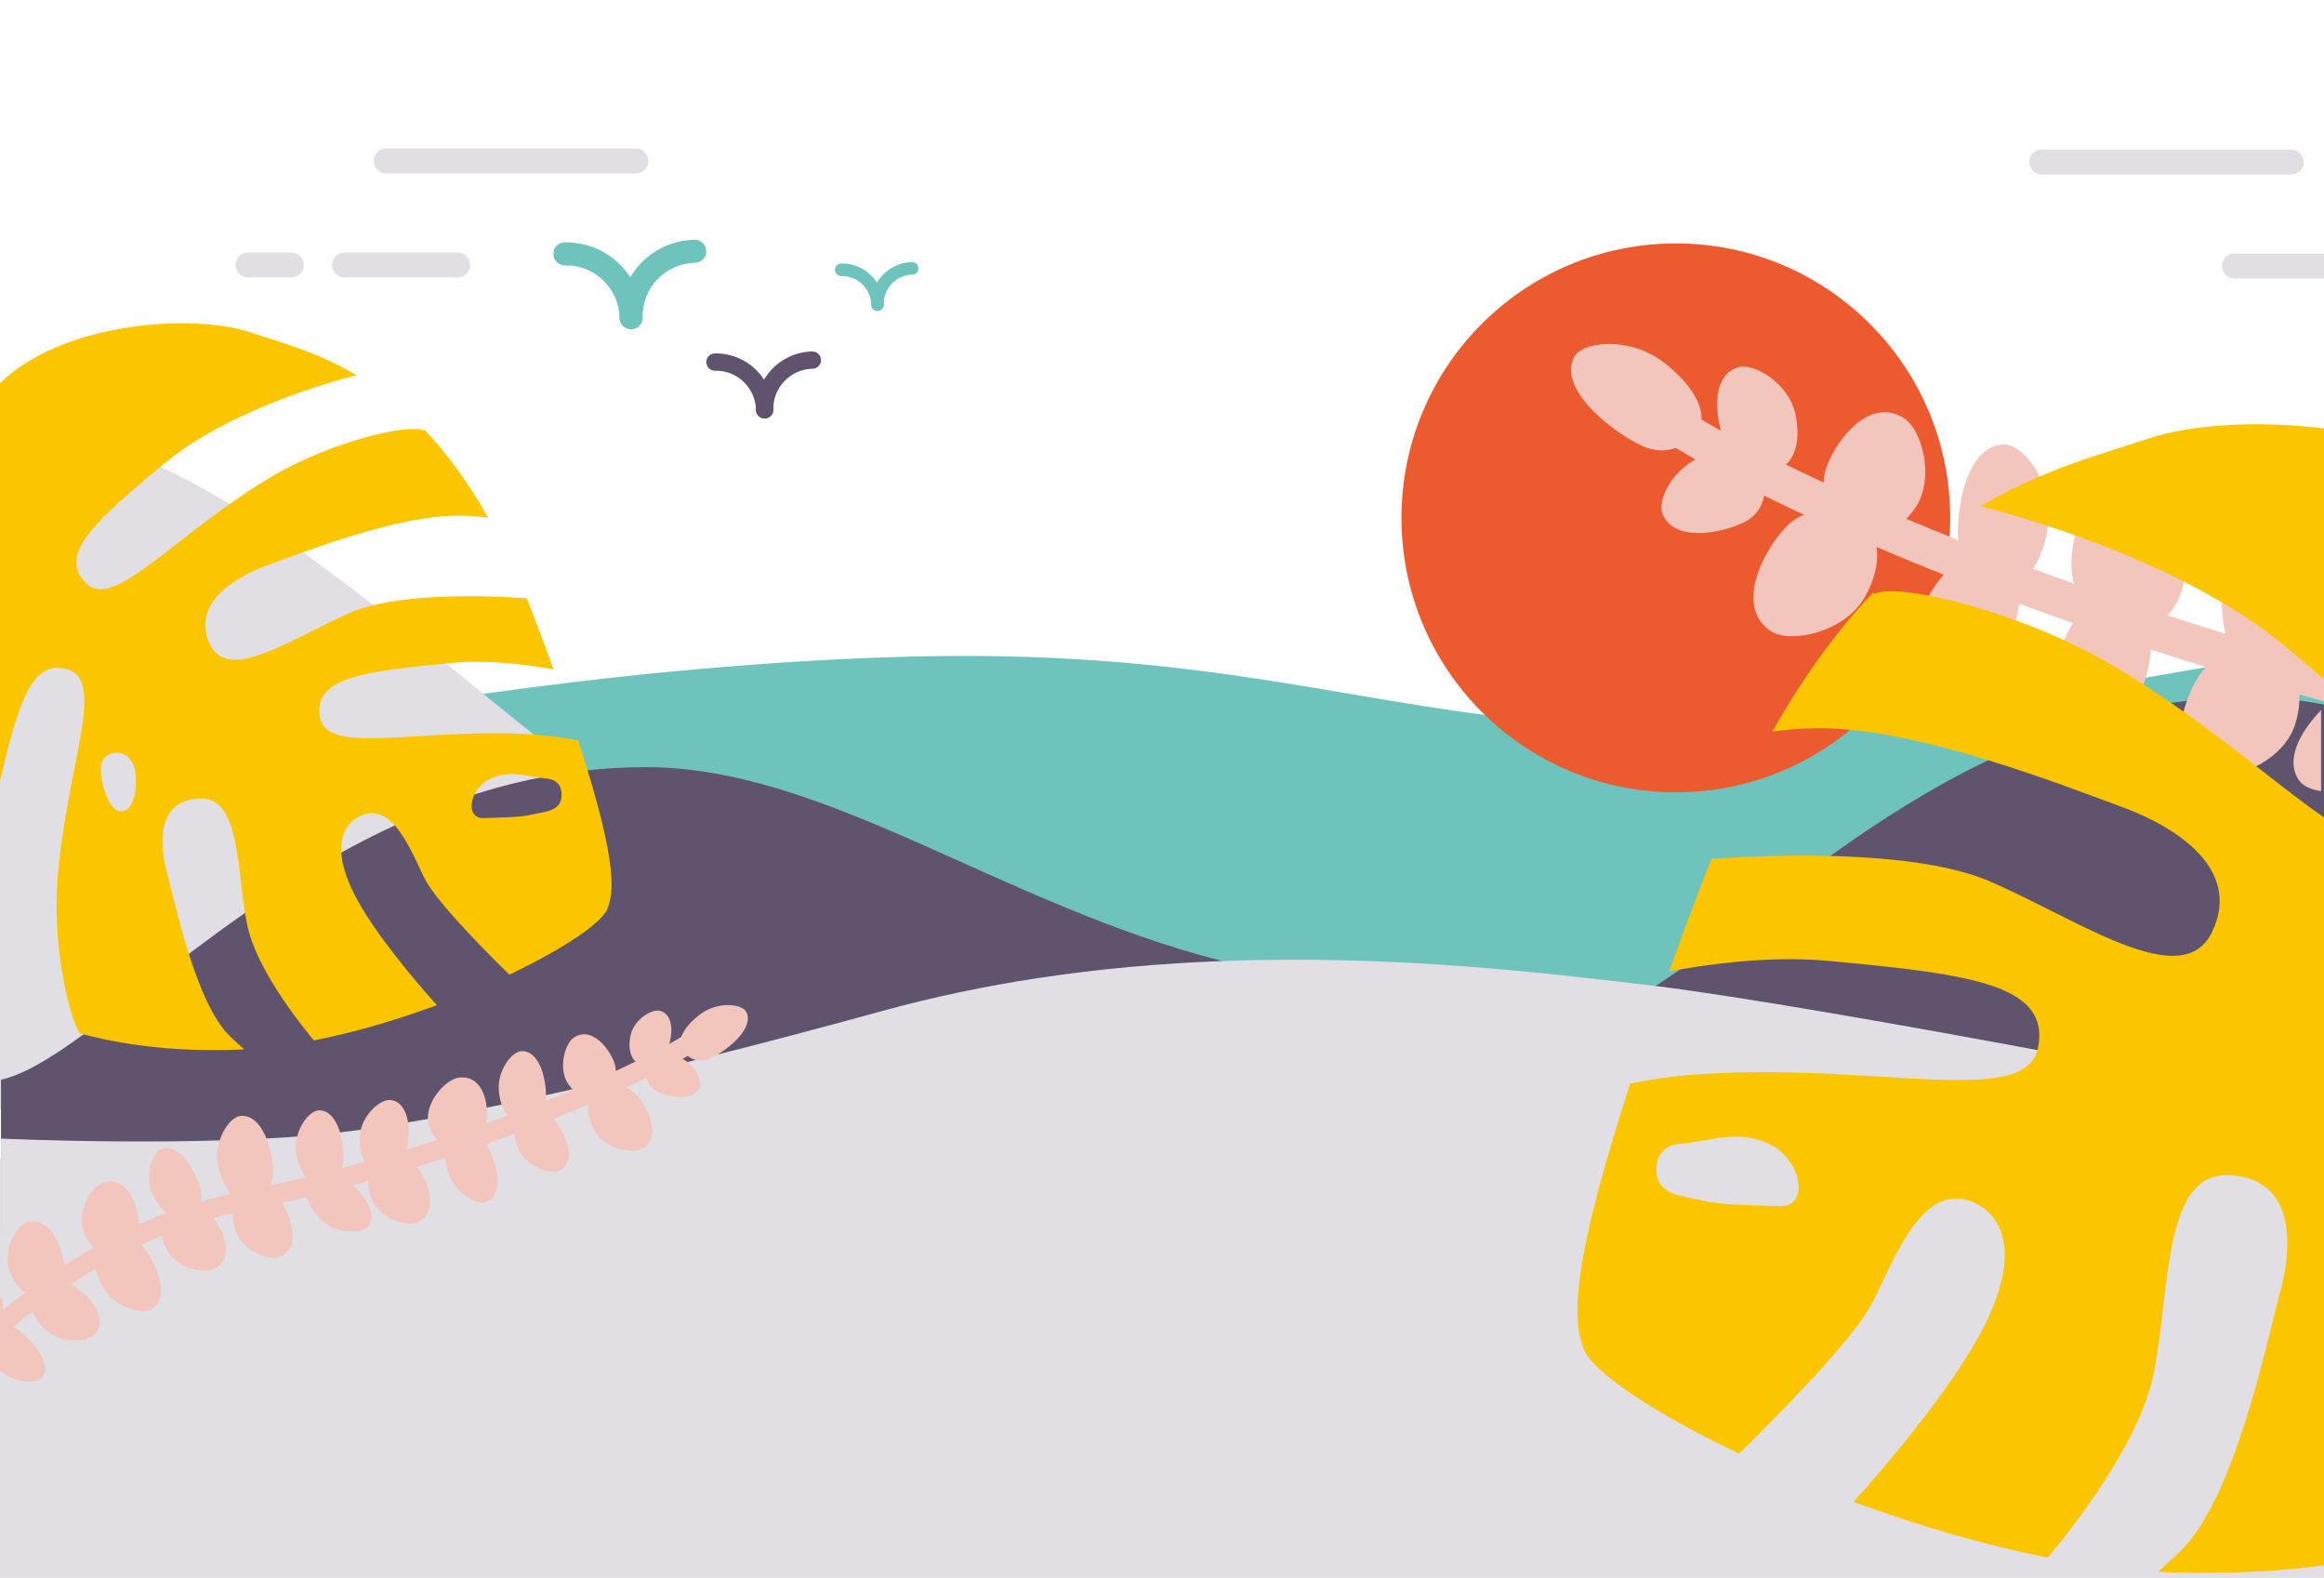 <?xml version="1.0" encoding="utf-8"?>
<!-- Generator: Adobe Illustrator 24.0.1, SVG Export Plug-In . SVG Version: 6.00 Build 0)  -->
<svg version="1.1" id="Ebene_1" xmlns="http://www.w3.org/2000/svg" xmlns:xlink="http://www.w3.org/1999/xlink" x="0px" y="0px"
	 viewBox="0 0 2400 1629" style="enable-background:new 0 0 2400 1629;" xml:space="preserve">
<style type="text/css">
	.st0{fill:#E1DFE3;}
	.st1{fill:#6FC3BD;}
	.st2{fill:#EB5B2F;}
	.st3{fill:#5F536D;}
	.st4{fill:#FBC500;}
	.st5{fill:#F3C6BD;}
</style>
<rect y="1196" class="st0" width="2400" height="433"/>
<path class="st1" d="M2400,665.56v379.57h-0.01l-289.14,40.24l-6.33,0.89l-0.39,0.05l-0.72,0.1l-170.14,23.68l-4.57,0.64l-0.54,0.07
	l-0.79,0.11l-179.72,25.01l-68.24-4.35l-0.24-0.02l-0.32-0.02l-21.84-1.39l-312.05-19.91l-550.88-35.16c-0.01,0-0.01,0-0.01,0
	l-661.51-42.21l-65.23-4.16l100.7-253.74c0,0,136.32-31.48,331.91-58.8c123.03-17.18,269.51-32.72,420.26-37.75
	c284.12-9.47,434,36.62,613.18,59.65c67.04,8.62,138.19,14.01,222.01,12.05c25.64-0.6,52.06-1.81,78.95-3.52
	c0.2-0.01,0.41-0.03,0.61-0.04c0.13-0.01,0.27-0.02,0.4-0.03c30.07-1.92,60.75-4.47,91.57-7.52
	c64.49-6.34,129.65-14.78,191.56-23.98c29.84-4.44,58.92-9.05,86.8-13.67c0.83-0.14,1.66-0.28,2.49-0.42
	c0.43-0.07,0.85-0.14,1.28-0.21c2.33-0.39,4.65-0.78,6.96-1.17c21.59-3.63,42.41-7.26,62.25-10.81c0.02-0.01,0.04-0.01,0.06-0.01
	c11.69-2.11,23.04-4.18,34.01-6.21c9.91-1.84,19.5-3.65,28.75-5.41c7.15-1.36,14.09-2.7,20.81-4.01c1.34-0.25,2.66-0.51,3.98-0.77
	c0.91-0.18,1.81-0.35,2.71-0.53c0.33-0.06,0.66-0.13,0.99-0.19c5.94-1.17,11.7-2.3,17.25-3.41c4.53-0.9,8.92-1.78,13.17-2.64H2400z"
	/>
<path class="st0" d="M1431,1145.02H0V435.71c125.44,8.16,247.06,83.11,362.75,171.34c138.36,105.53,268.26,230.07,386.11,282.11
	c4.23,1.87,8.45,3.65,12.65,5.33c129.96,51.9,446.63,164.71,593.11,219.73c39.94,15,67.24,25.69,74.63,29.7
	C1430.1,1144.37,1430.69,1144.75,1431,1145.02z"/>
<circle class="st2" cx="1730.64" cy="534.65" r="283.35"/>
<path class="st3" d="M2400,1147.73v121.48H1.01v-154.52c33.65-7.43,77.5-40.02,131.55-81.83
	c112.08-86.69,268.03-213.03,467.95-236.89c21.65-2.59,43.82-3.97,66.5-3.97c185.4,0,365.57,141.46,595.12,200.17h0.01
	c71.31,18.24,147.39,28.49,229.87,24.04c59.5-3.21,122.04,5.6,184.19,19.9c85.86,19.74,170.99,49.93,246.44,73.34h0.01
	c1.22,0.37,2.44,0.76,3.65,1.13c0.15,0.05,0.29,0.09,0.44,0.14c0.21,0.06,0.42,0.13,0.63,0.19c48.9,15.06,93.61,27.08,131.64,31.3
	c129.83,14.4,325.21,6.22,340.98,5.52H2400z"/>
<path class="st3" d="M2400,727.36V1197h-742.99c0,0,0-31.99,0-66.86v-87.66c6.06-1.34,12.46-3.5,19.19-6.37
	c10.38-4.45,21.55-10.62,33.52-18.18c8.11-5.12,16.59-10.89,25.45-17.18c0.13-0.1,0.27-0.19,0.4-0.29c0.62-0.44,1.26-0.89,1.89-1.34
	c42.59-30.51,93.5-72.91,152.72-115.44c0.25-0.19,0.51-0.37,0.76-0.55c0.46-0.34,0.91-0.66,1.37-0.99
	c48.16-34.5,101.79-68.99,160.89-97.26c0.48-0.24,0.97-0.47,1.46-0.7c0.43-0.21,0.87-0.41,1.3-0.62
	c24.17-11.45,49.26-21.85,75.25-30.77c20.93-7.19,42.45-13.42,64.56-18.47c15.16-3.46,30.59-6.36,46.31-8.63
	c0.83-0.13,1.66-0.25,2.49-0.37c0.4-0.07,0.81-0.12,1.22-0.18c4.17-0.58,8.36-1.11,12.57-1.6c21.06-2.44,42.61-3.75,64.65-3.75
	c17.22,0,34.4,1.22,51.58,3.49c8.47,1.1,16.93,2.47,25.4,4.08H2400z"/>
<path class="st0" d="M2400,1142.26V1297H1.01v-121.52c0,0,206.63,9.53,342-5.48c43.01-4.77,95.21-13.56,152.4-24.98
	c92.39-18.44,197.83-43.72,298.66-69.95c0,0,0,0,0.01,0c11.33-2.95,22.61-5.91,33.8-8.87c28.03-7.42,55.54-14.87,82.13-22.2
	c53.95-14.88,107.93-26,161.2-34.12c65.16-9.94,129.26-15.39,190.92-17.71h0.01c177.66-6.69,335.16,12.51,439.87,24.83
	c2.49,0.29,5.06,0.6,7.71,0.93c85.43,10.59,246.51,38.68,394.4,66.19c0.24,0.04,0.48,0.09,0.72,0.13c0.1,0.02,0.19,0.04,0.29,0.05
	c1.91,0.36,3.82,0.72,5.72,1.07c124.6,23.21,238.83,45.81,289.14,56.89H2400z"/>
<path class="st4" d="M597.05,764.42c-14.33-2.83-29.07-4.93-43.39-5.94c-117.52-8.29-215.59,23-223.14-17.88
	c-7.58-40.86,44.33-47.63,136.18-56.2c34.06-3.17,71.07,0.51,104.98,6.73c-6.04-16.68-12.65-34.56-19.92-53.69
	c-2.56-6.74-5.15-13.34-7.77-19.74c-25.17-1.86-129.93-7.97-182.25,14.84c-59.7,26.01-125.88,73.41-145.05,32.48
	c-19.19-40.95,23.6-68.31,59.88-81.54c36.33-13.26,134.31-52.11,199.14-51.14c10.78,0.16,20.27,0.99,28.54,2.25
	c-21.36-37.81-43.57-67.4-65.82-90.84c-0.08,0.65-0.92,0.75-2.62,0.18c-17.63-5.91-95.09,12.88-152.91,46.77
	C181.3,550.28,118.08,631.52,88.75,602.1c-29.35-29.44,9.65-64.37,80.56-123.35c64.86-53.93,167.93-83.49,198.78-91.47
	c-41.67-24.63-80.23-34.32-109.78-44.21C199.89,323.49,64.78,332.05,0,395.69v410.77c19.08-81.99,33.2-127.28,70.81-114.99
	c39.53,12.92-4.47,105.95-11.83,223.54c-3.74,60.13,10.54,128.97,23.06,151.71c43.65,11.96,97.46,19.33,163.35,16.97
	c2.23-0.07,4.48-0.16,6.73-0.29c-3.96-3.58-8.64-7.89-14.18-13.13c-35.55-33.7-56.62-136.59-65.39-168.94
	c-8.76-32.35-9.67-75.12,33.45-77.03c43.09-1.89,38.09,74.85,49.09,129.73c9.08,45.26,53.71,101.68,69.06,120.08
	c42.87-8.39,86.55-21.44,126.96-36.41c-23.49-26.3-60.92-70.59-81.34-107.33c-31.28-56.22-14.82-82.54,6.01-89.47
	c34.31-11.36,52.65,49.57,65.53,70.97c15.59,25.9,67.11,77.13,84.68,94.32c56.63-26.92,96.75-54.06,101.7-68.85
	C632.4,923.35,640.81,898.19,597.05,764.42z M128.67,836.97c-13.93,5.84-24.52-24.17-24.58-43.53
	c-0.09-19.38,27.43-23.99,34.67-1.28C141.36,800.34,142.62,831.13,128.67,836.97z M579.45,825.5
	c-3.46,13.02-19.79,12.77-30.61,15.55c-10.82,2.77-29.43,2.82-49.37,3.5c-19.93,0.68-14.57-30.26,6.49-40.4
	c21.05-10.13,37.92-2.04,58.14-0.43C584.33,805.33,579.45,825.5,579.45,825.5z"/>
<g>
	<path class="st5" d="M2400,683.77v40.27h-0.01c-1-0.27-2-0.54-3-0.81c-7.57-2.06-15.07-4.13-22.52-6.2
		c-33.34-9.3-65.47-18.79-96.17-28.28c-0.01,0-0.03-0.01-0.04-0.01c-19.62-6.07-38.65-12.12-57.05-18.14
		c-28.39-9.28-55.26-18.43-80.4-27.29c-19.61-6.9-38.17-13.62-55.57-20.07c-6.99-2.58-13.78-5.13-20.39-7.62
		c-19.53-7.37-38.73-14.82-57.52-22.29c-23.89-9.52-47.1-19.08-69.46-28.62c-26.2-11.17-51.23-22.31-74.78-33.25
		c-14.31-6.65-28.08-13.24-41.24-19.73c-26.21-12.93-49.99-25.46-70.82-37.36c-0.01,0-0.01,0-0.01,0c-3.49-1.99-6.9-3.96-10.22-5.92
		h-0.01c-3.49-2.05-6.87-4.08-10.16-6.09c-7.53-4.59-14.55-9.06-21.03-13.4c-8.89-5.96-11.27-17.99-5.32-26.88
		c5.96-8.89,17.99-11.27,26.88-5.31c6.81,4.56,14.33,9.33,22.54,14.28h0.01c1.09,0.66,2.19,1.32,3.31,1.99
		c6.34,3.77,13.08,7.66,20.18,11.64c19.63,11,42.09,22.7,67.03,34.91c12.5,6.12,25.63,12.36,39.34,18.7
		c26.32,12.18,54.79,24.71,85.09,37.42h0.01c17.25,7.23,35.1,14.52,53.49,21.83c24.83,9.86,50.65,19.77,77.3,29.61
		c13.99,5.18,28.21,10.34,42.64,15.47h0.01c31.18,11.08,63.34,22.03,96.29,32.74c19.64,6.38,39.55,12.66,59.7,18.83
		c21.02,6.44,42.3,12.76,63.79,18.91c2.25,0.64,4.51,1.29,6.77,1.93c0.23,0.07,0.46,0.13,0.69,0.19c1.67,0.48,3.35,0.96,5.03,1.43
		c0.61,0.17,1.23,0.35,1.85,0.52c1.95,0.55,3.9,1.1,5.85,1.65c4.96,1.39,9.93,2.77,14.91,4.13c1,0.28,2,0.55,3,0.82H2400z"/>
	<path class="st5" d="M1966.3,431.77c18.88,12.07,32.24,63.24,11.27,93.06s-46.81,33.58-60.15,24.94
		c-16.84-10.9-42.78-37.34-30.8-68.53C1898.59,450.06,1932.38,410.09,1966.3,431.77z"/>
	<path class="st5" d="M1625.27,369.1c8.4-17.06,57.73-21.77,92.38,4.65c34.65,26.42,43.79,53.28,37.75,65.33
		c-7.63,15.19-29.2,36.94-63.4,19.4C1657.79,440.95,1610.18,399.76,1625.27,369.1z"/>
	<path class="st5" d="M2329.18,556.04c20.94-3.61,60.58,31.08,62.48,72.84c1.9,41.76-14.96,64.41-29.82,66.86
		c-18.76,3.1-53.28-0.55-62.6-36.77C2289.91,622.75,2291.55,562.52,2329.18,556.04z"/>
	<path class="st5" d="M2197.11,512.01c25.6,4.58,65.21,49.75,58.55,87.15s-31.49,51.06-49.64,47.72
		c-22.91-4.23-63.06-20.22-66.39-55.5C2136.3,556.1,2151.11,503.78,2197.11,512.01z"/>
	<path class="st5" d="M2069.68,458.92c20.49-0.18,51.52,41.12,45.53,83.32c-6,42.19-26.17,62.14-40.7,62.16
		c-18.33,0.02-50.31-9.31-52.37-47.16C2020.08,519.38,2032.87,459.24,2069.68,458.92z"/>
	<path class="st5" d="M1794.47,379.3c16.41-5.42,52.77,16.29,59.62,48.2s-3.84,51.49-15.5,55.25c-14.72,4.75-42.99,6.3-55.12-20.42
		C1771.34,435.63,1764.98,389.04,1794.47,379.3z"/>
	<path class="st5" d="M1716.61,529.36c-5.51-16.38,15.98-52.86,47.86-59.9c31.88-7.04,51.51,3.54,55.34,15.18
		c4.84,14.69,6.55,42.95-20.1,55.24C1773.07,552.16,1726.52,558.78,1716.61,529.36z"/>
	<path class="st5" d="M2138.25,757.48c18.4,9,64.23-14.86,77.02-55.51c12.8-40.65,3.2-67.35-9.89-73.64
		c-16.52-7.93-49.4-13.31-67.6,19.94C2119.59,681.53,2105.18,741.3,2138.25,757.48z"/>
	<path class="st5" d="M1828.81,651.59c20.08,13.29,76.55,1.19,97.09-35.37c20.54-36.56,13.15-64.97-1.15-74.31
		c-18.05-11.78-55.41-25.07-81.17,2.95S1792.73,627.72,1828.81,651.59z"/>
	<path class="st5" d="M1991.32,694.5c16.9,11.33,65.03-2.25,82.93-36.73c17.89-34.49,11.97-60.28-0.07-68.23
		c-15.19-10.04-46.78-20.62-69.01,6.25C1982.93,622.66,1960.96,674.14,1991.32,694.5z"/>
	<path class="st5" d="M2279.45,799.57c23.15,8.82,77.45-12.42,90.17-50.09c12.72-37.66-0.93-62.81-17.39-68.98
		c-20.77-7.78-61.35-13.55-81.2,17.09C2251.17,728.24,2237.86,783.72,2279.45,799.57z"/>
	<path class="st5" d="M2396.99,733.1v83.61c-10.27-1.45-18.44-5.13-22.39-10.54C2359.24,785.1,2375.16,755.81,2396.99,733.1z"/>
</g>
<g>
	<g>
		<path class="st0" d="M656.61,179.1H398.84c-7.11,0-12.88-5.77-12.88-12.88c0-7.12,5.77-12.88,12.88-12.88h257.77
			c7.11,0,12.88,5.77,12.88,12.88C669.49,173.33,663.72,179.1,656.61,179.1z"/>
	</g>
	<g>
		<path class="st0" d="M300.87,286.47h-44.68c-7.11,0-12.88-5.77-12.88-12.88c0-7.12,5.77-12.88,12.88-12.88h44.68
			c7.11,0,12.88,5.77,12.88,12.88C313.75,280.71,307.98,286.47,300.87,286.47z"/>
	</g>
	<g>
		<path class="st0" d="M472.71,286.47H355.86c-7.11,0-12.88-5.77-12.88-12.88c0-7.12,5.77-12.88,12.88-12.88h116.85
			c7.11,0,12.88,5.77,12.88,12.88C485.6,280.71,479.83,286.47,472.71,286.47z"/>
	</g>
</g>
<g>
	<g>
		<path class="st0" d="M2366.2,180.18h-257.77c-7.11,0-12.88-5.77-12.88-12.88c0-7.12,5.77-12.88,12.88-12.88h257.77
			c7.11,0,12.88,5.77,12.88,12.88C2379.09,174.41,2373.32,180.18,2366.2,180.18z"/>
	</g>
	<g>
		<path class="st0" d="M2399.99,261.79v25.77h-92.54c-7.11,0-12.88-5.77-12.88-12.89c0-7.11,5.77-12.88,12.88-12.88H2399.99z"/>
	</g>
</g>
<g>
	<g>
		<path class="st1" d="M651.71,339.76c-6.47,0-11.77-5.18-11.9-11.67c-0.29-14.74-6.31-28.49-16.95-38.7
			c-10.64-10.22-24.68-15.74-39.35-15.38c-6.44,0.17-12.01-5.09-12.15-11.67c-0.13-6.58,5.09-12.01,11.67-12.15
			c43.69-0.78,79.72,33.86,80.59,77.42c0.13,6.58-5.09,12.01-11.67,12.15C651.87,339.76,651.79,339.76,651.71,339.76z"/>
	</g>
	<g>
		<path class="st1" d="M651.71,339.76c-6.47,0-11.77-5.18-11.9-11.67c-0.87-43.56,33.86-79.72,77.42-80.59
			c6.56-0.05,12.01,5.09,12.15,11.67c0.13,6.58-5.09,12.01-11.67,12.15c-14.74,0.29-28.49,6.31-38.7,16.95
			c-10.22,10.63-15.68,24.61-15.38,39.35c0.13,6.58-5.09,12.01-11.67,12.15C651.87,339.76,651.79,339.76,651.71,339.76z"/>
	</g>
</g>
<g>
	<g>
		<path class="st3" d="M789.64,432.03c-4.85,0-8.83-3.88-8.93-8.75c-0.22-11.06-4.73-21.37-12.71-29.03
			c-7.98-7.66-18.51-11.81-29.51-11.54c-4.83,0.13-9.01-3.82-9.11-8.75c-0.1-4.93,3.82-9.01,8.75-9.11
			c32.77-0.58,59.79,25.4,60.44,58.07c0.1,4.93-3.82,9.01-8.75,9.11C789.76,432.03,789.7,432.03,789.64,432.03z"/>
	</g>
	<g>
		<path class="st3" d="M789.64,432.03c-4.85,0-8.83-3.88-8.93-8.75c-0.65-32.67,25.39-59.79,58.07-60.44
			c4.92-0.04,9.01,3.82,9.11,8.75c0.1,4.93-3.82,9.01-8.75,9.11c-11.06,0.22-21.37,4.74-29.03,12.71
			c-7.66,7.97-11.76,18.46-11.54,29.51c0.1,4.93-3.82,9.01-8.75,9.11C789.76,432.03,789.7,432.03,789.64,432.03z"/>
	</g>
</g>
<g>
	<g>
		<path class="st1" d="M906.12,320.91c-3.53,0-6.42-2.82-6.49-6.37c-0.16-8.04-3.44-15.54-9.25-21.12
			c-5.8-5.57-13.46-8.59-21.47-8.39c-3.52,0.09-6.55-2.78-6.63-6.37c-0.07-3.59,2.78-6.55,6.37-6.63
			c23.83-0.42,43.49,18.47,43.97,42.24c0.07,3.59-2.78,6.55-6.37,6.63C906.21,320.91,906.16,320.91,906.12,320.91z"/>
	</g>
	<g>
		<path class="st1" d="M906.12,320.91c-3.53,0-6.42-2.82-6.49-6.37c-0.48-23.77,18.47-43.49,42.24-43.97
			c3.58-0.03,6.55,2.78,6.63,6.37c0.07,3.59-2.78,6.55-6.37,6.63c-8.04,0.16-15.54,3.44-21.12,9.25c-5.57,5.8-8.55,13.43-8.39,21.47
			c0.07,3.59-2.78,6.55-6.37,6.63C906.21,320.91,906.16,320.91,906.12,320.91z"/>
	</g>
</g>
<path class="st4" d="M2218.97,452.69c-31.9,10.67-70.42,21.2-112.61,39.2c-19.6,8.35-40,18.32-60.89,30.67
	c14.57,3.76,39.32,10.58,69.61,20.55c8.87,2.92,18.21,6.12,27.91,9.59c34.68,12.38,73.94,28.28,112.42,47.82
	c13.19,6.68,26.28,13.8,39.07,21.35c23.13,13.66,45.26,28.73,65.13,45.25c2.11,1.75,4.19,3.49,6.26,5.21
	c1.17,0.97,2.33,1.94,3.48,2.89c3.31,2.77,6.57,5.5,9.78,8.19c7.22,6.05,14.18,11.93,20.87,17.65V442.28
	C2329.11,433.67,2261.3,438.51,2218.97,452.69z M2255,734.73c-4.25-3.03-8.56-6.04-12.92-9.04c-9.24-6.39-18.73-12.75-28.47-19.03
	c-2.76-1.78-5.53-3.55-8.33-5.31c-8.22-5.19-16.62-10.32-25.19-15.34c-15.47-9.07-31.83-17.45-48.47-25.08
	c-16.61-7.61-33.49-14.47-50.05-20.5c-32.7-11.9-64.13-20.58-89.61-25.46c-13.67-2.63-25.63-4.16-35.16-4.51
	c-7.94-0.28-14.2,0.24-18.35,1.63c-2.69,0.9-4.03,0.75-4.14-0.28c-33.42,35.19-66.77,79.16-98.96,134.71
	c-1.7,2.92-3.38,5.87-5.07,8.85c13.07-1.99,28.07-3.3,45.11-3.55c24.78-0.37,52.63,2.94,81.41,8.47
	c31.93,6.13,65.03,14.99,96.4,24.59c57.28,17.52,108.79,37.5,136.91,47.76c57.32,20.91,124.96,64.15,94.64,128.86
	c-30.3,64.69-134.89-10.22-229.26-51.33c-26.63-11.61-61.84-18.49-98.69-22.36c-22.12-2.33-44.83-3.58-66.62-4.13
	c-54.62-1.39-103.43,1.62-122.72,3.04c-4.12,10.11-8.22,20.55-12.28,31.2c-11.47,30.23-21.92,58.49-31.46,84.85
	c3.79-0.7,7.61-1.37,11.45-2.02c50.39-8.58,104.42-13.28,154.46-8.62c24.19,2.26,46.62,4.44,67.17,6.8
	c102.71,11.8,158.04,28.21,148.05,82.02c-0.2,1.09-0.44,2.15-0.73,3.17c-0.21,0.79-0.45,1.55-0.71,2.29
	c-12.72,36.28-80.12,29.97-174.71,24.32c-0.8-0.06-1.6-0.1-2.4-0.15c-51.56-3.06-111.06-5.82-174.1-1.37
	c-22.65,1.61-45.95,4.91-68.58,9.39c-1.44,4.4-2.84,8.72-4.21,12.97c-7.74,24.06-14.37,45.79-20.02,65.43
	c-8.09,28.09-14.18,51.92-18.71,72.21c-2.25,10.11-4.11,19.34-5.63,27.79c-11.1,61.39-4.4,81.41,0.13,94.88
	c7.84,23.38,71.25,66.27,160.73,108.81c27.78-27.17,109.21-108.13,133.84-149.06c7.58-12.59,16.36-33.84,27.18-54.63
	c5.04-9.67,10.52-19.24,16.53-27.79c15.77-22.46,35.21-37.9,59.86-29.74c13.4,4.46,25.66,14,32.15,29.74
	c3.18,7.72,4.98,16.94,4.83,27.79c-0.28,21.33-8.06,48.95-27.48,83.87c-32.29,58.06-91.45,128.06-128.55,169.62
	c63.86,23.66,132.88,44.28,200.63,57.54c24.27-29.08,94.81-118.24,109.16-189.77c7.66-38.24,10.41-83.2,16.92-121.26
	c1.68-9.8,3.6-19.14,5.93-27.79c9.12-33.97,24.38-57.31,54.73-55.98c40.14,1.78,56.14,25.96,59.68,55.98
	c1.04,8.89,1,18.3,0.17,27.79c-1.14,12.86-3.72,25.88-7,37.97c-13.85,51.13-47.14,213.73-103.34,266.99
	c-8.74,8.29-16.16,15.1-22.41,20.76c3.57,0.2,7.11,0.34,10.65,0.45c59.59,2.14,112.94-0.77,160.61-7.19V843.82
	c-20.5-14.03-43.77-32.36-69.9-52.7C2307.26,773.35,2282.25,754.05,2255,734.73z M1837.82,1245.24c-31.5-1.08-60.92-1.16-78.02-5.54
	c-17.1-4.39-42.89-3.99-48.36-24.57c0,0-2.23-9.21,0.67-18.13c2.5-7.67,8.8-15.12,23.59-16.29c31.95-2.55,58.6-15.33,91.88,0.68
	c7.79,3.75,14.23,9.31,19.11,15.61C1862.63,1217.58,1861.96,1246.06,1837.82,1245.24z"/>
<path class="st4" d="M3536.81,839.54c-0.71-0.75-1.38-1.58-1.98-2.46C3535.46,837.93,3536.13,838.75,3536.81,839.54z"/>
<g>
	<path class="st5" d="M726.42,1079.97c-4.84,3.25-10.27,6.64-16.23,10.14c-1.73,1.02-3.5,2.05-5.31,3.08
		c-10.84,6.19-23.22,12.72-36.87,19.44c0,0,0,0,0,0.01c-6.84,3.37-14,6.79-21.44,10.26c-12.25,5.69-25.28,11.48-38.92,17.3
		c-11.63,4.96-23.71,9.94-36.14,14.89c-9.78,3.89-19.78,7.76-29.94,11.6c-3.44,1.3-6.98,2.62-10.61,3.97
		c-9.06,3.35-18.71,6.84-28.91,10.44c-13.08,4.6-27.07,9.37-41.84,14.2c-9.58,3.13-19.49,6.28-29.7,9.44
		c-15.98,4.94-32.7,9.88-50.05,14.71c-5.22,1.46-10.5,2.91-15.84,4.34c-15.5,4.18-31.46,8.26-47.8,12.17
		c-8.48,2.02-17.07,4.01-25.74,5.94c-12.68,2.82-25.55,5.52-38.59,8.08c-3.98,0.78-7.96,1.62-11.94,2.53
		c-6.75,1.52-13.51,3.22-20.27,5.11c-17.6,4.87-35.21,10.91-52.74,18.09c-7.22,2.95-14.43,6.09-21.62,9.44
		c-10.48,4.86-20.93,10.12-31.32,15.79c-5.27,2.87-10.52,5.84-15.76,8.92c-8.45,4.95-16.85,10.16-25.2,15.63
		c-13.54,8.86-26.95,18.38-40.16,28.52c-6.57,5.05-13.09,10.25-19.56,15.6c-2.57,2.12-5.13,4.28-7.69,6.45
		c-2.11,1.8-4.19,3.59-6.23,5.37v-26.47c1-0.83,2.01-1.66,3.01-2.49c7.65-6.28,15.37-12.36,23.16-18.23
		c13.14-9.9,26.47-19.21,39.94-27.9c10.19-6.58,20.47-12.8,30.8-18.63c1.86-1.06,3.72-2.1,5.58-3.12c0.82-0.45,1.64-0.9,2.46-1.35
		c3.59-1.96,7.18-3.87,10.78-5.73c9.04-4.68,18.11-9.08,27.22-13.17c9.52-4.3,19.07-8.26,28.64-11.9
		c11.85-4.52,23.73-8.54,35.62-12.05c10.47-3.1,20.95-5.8,31.42-8.11c3.33-0.73,6.65-1.43,9.98-2.08
		c10.12-1.99,20.24-4.09,30.34-6.29c12.37-2.69,24.7-5.53,36.98-8.51c12.31-2.98,24.56-6.1,36.72-9.32c8-2.13,15.96-4.3,23.86-6.51
		c14.75-4.13,29.34-8.42,43.69-12.81c10.48-3.21,20.85-6.49,31.07-9.8c17.15-5.58,33.88-11.28,50.11-17.05
		c7.51-2.66,14.9-5.35,22.18-8.03c13.87-5.13,27.3-10.28,40.22-15.42c9.57-3.8,18.86-7.6,27.84-11.36
		c15.77-6.61,30.58-13.13,44.28-19.47c7.13-3.3,13.96-6.54,20.47-9.73c12.98-6.35,24.66-12.44,34.88-18.16
		c4.34-2.43,8.42-4.8,12.22-7.09c4.27-2.58,8.19-5.06,11.73-7.43c4.63-3.1,10.89-1.87,13.99,2.76S731.05,1076.87,726.42,1079.97z"/>
	<path class="st5" d="M592.85,1071.02c-9.82,6.28-16.77,32.91-5.86,48.42c10.91,15.52,24.36,17.47,31.3,12.98
		c8.76-5.67,22.26-19.43,16.03-35.66C628.08,1080.54,610.5,1059.74,592.85,1071.02z"/>
	<path class="st5" d="M3.01,1352.47c-0.37,3.35-1.47,6.33-3.01,8.94v-24.39c0.39,0.88,0.75,1.75,1.08,2.6
		C2.95,1344.38,3.45,1348.66,3.01,1352.47z"/>
	<path class="st5" d="M28.19,1261.89c-12,3.58-26.02,30.17-18.27,50.57c7.75,20.4,21.56,26.93,30.05,24.33
		c10.72-3.28,28.5-13.76,25.91-33.4C63.29,1283.76,49.76,1255.45,28.19,1261.89z"/>
	<path class="st5" d="M770.82,1044.94c-4.37-8.88-30.04-11.33-48.07,2.42s-22.79,27.73-19.64,33.99c3.97,7.91,15.2,19.22,32.99,10.1
		C753.9,1082.32,778.67,1060.9,770.82,1044.94z"/>
	<path class="st5" d="M107.82,1220.51c-12.41,3.5-28.5,29.22-22.12,48.9c6.37,19.68,19.88,25.95,28.67,23.42
		c11.09-3.2,29.83-13.38,28.62-32.34S130.12,1214.22,107.82,1220.51z"/>
	<path class="st5" d="M166.82,1186.03c-10.12,3.36-18.44,28.92-8.38,48.69c10.06,19.76,23.35,26.18,30.51,23.75
		c9.03-3.07,23.2-13.05,17.84-32.04S184.99,1179.99,166.82,1186.03z"/>
	<path class="st5" d="M248.56,1152.06c-12.31,0.93-28.86,27.31-23.13,52.35c5.74,25.04,18.87,36,27.59,35.27
		c11.01-0.91,29.74-8.14,29.07-30.98C281.42,1185.86,270.68,1150.39,248.56,1152.06z"/>
	<path class="st5" d="M329.62,1146.3c-10.66-0.09-26.81,21.4-23.69,43.35c3.12,21.95,13.62,32.33,21.18,32.34
		c9.54,0.01,26.18-4.84,27.25-24.54S348.78,1146.47,329.62,1146.3z"/>
	<path class="st5" d="M404.03,1135.68c-10.9-1.88-31.52,16.17-32.51,37.9s7.78,33.51,15.52,34.79c9.76,1.61,27.72-0.29,32.57-19.13
		C424.47,1170.4,423.61,1139.06,404.03,1135.68z"/>
	<path class="st5" d="M472.75,1112.78c-13.32,2.39-33.93,25.89-30.47,45.35c3.47,19.46,16.39,26.57,25.83,24.83
		c11.92-2.2,32.81-10.52,34.55-28.88C504.39,1135.72,496.69,1108.49,472.75,1112.78z"/>
	<path class="st5" d="M539.06,1085.15c-10.66-0.09-26.81,21.4-23.69,43.35c3.12,21.95,13.62,32.33,21.18,32.34
		c9.54,0.01,26.18-4.84,27.25-24.54C564.87,1116.61,558.21,1085.32,539.06,1085.15z"/>
	<path class="st5" d="M682.26,1043.72c-8.54-2.82-27.46,8.48-31.02,25.08c-3.57,16.61,2,26.79,8.07,28.75
		c7.66,2.47,22.37,3.28,28.68-10.62C694.3,1073.03,697.61,1048.79,682.26,1043.72z"/>
	<path class="st5" d="M722.78,1121.8c2.87-8.52-8.32-27.51-24.9-31.17s-26.8,1.84-28.8,7.9c-2.52,7.64-3.41,22.35,10.46,28.74
		C693.4,1133.67,717.62,1137.11,722.78,1121.8z"/>
	<path class="st5" d="M503.38,1240.5c-9.58,4.68-33.42-7.73-40.08-28.89s-1.67-35.05,5.15-38.32c8.6-4.13,25.7-6.93,35.17,10.38
		C513.09,1200.98,520.59,1232.08,503.38,1240.5z"/>
	<path class="st5" d="M664.39,1185.4c-10.45,6.91-39.83,0.62-50.52-18.41s-6.84-33.81,0.6-38.67c9.39-6.13,28.83-13.04,42.24,1.54
		C670.12,1144.45,683.17,1172.98,664.39,1185.4z"/>
	<path class="st5" d="M579.83,1207.73c-8.79,5.9-33.84-1.17-43.15-19.11c-9.31-17.95-6.23-31.36,0.04-35.5
		c7.9-5.22,24.34-10.73,35.91,3.25S595.63,1197.14,579.83,1207.73z"/>
	<path class="st5" d="M429.91,1262.41c-12.04,4.59-40.3-6.46-46.92-26.06c-6.62-19.6,0.48-32.68,9.05-35.89
		c10.81-4.05,31.92-7.05,42.25,8.89C444.62,1225.29,451.55,1254.16,429.91,1262.41z"/>
	<path class="st5" d="M380.4,1265.84c-6.28,8.61-33.16,8.77-48.93-6.82c-15.77-15.59-17.85-30.21-13.35-36.28
		c5.67-7.66,19.49-18.13,35.95-7.26S391.68,1250.36,380.4,1265.84z"/>
	<path class="st5" d="M289.35,1297.44c-11.4,4.85-38.87-6.17-45.88-26.22c-7.01-20.05-0.64-33.57,7.46-36.96
		c10.23-4.28,30.38-7.61,40.83,8.64S309.83,1288.72,289.35,1297.44z"/>
	<path class="st5" d="M221.72,1309.84c-11.38,6.05-40.79-1.41-49.79-20.04s-3.58-32.49,4.52-36.74c10.22-5.36,30.8-10.96,43.03,3.58
		C231.72,1271.18,242.17,1298.97,221.72,1309.84z"/>
	<path class="st5" d="M157.31,1351.33c-10.48,7.19-40.7-1.99-52.19-24.45c-11.48-22.46-7.98-39.1-0.52-44.14
		c9.42-6.37,29.09-12.95,43.23,4.61C161.96,1304.92,176.14,1338.41,157.31,1351.33z"/>
	<path class="st5" d="M98.92,1376.63c-7.29,9.41-36.34,11.17-52.45-4.25s-17.49-30.62-12.27-37.26c6.58-8.38,22.13-20.17,39.26-9.74
		C90.59,1335.81,112.02,1359.73,98.92,1376.63z"/>
	<path class="st5" d="M44.08,1421.49c-5.27,7.65-28.4,7.1-44.08-6.47v-48.56c4.15-0.48,8.84,0.31,13.92,3.15
		c1,0.55,2.01,1.19,3.03,1.91C32.99,1382.79,54.06,1406.99,44.08,1421.49z"/>
</g>
</svg>
